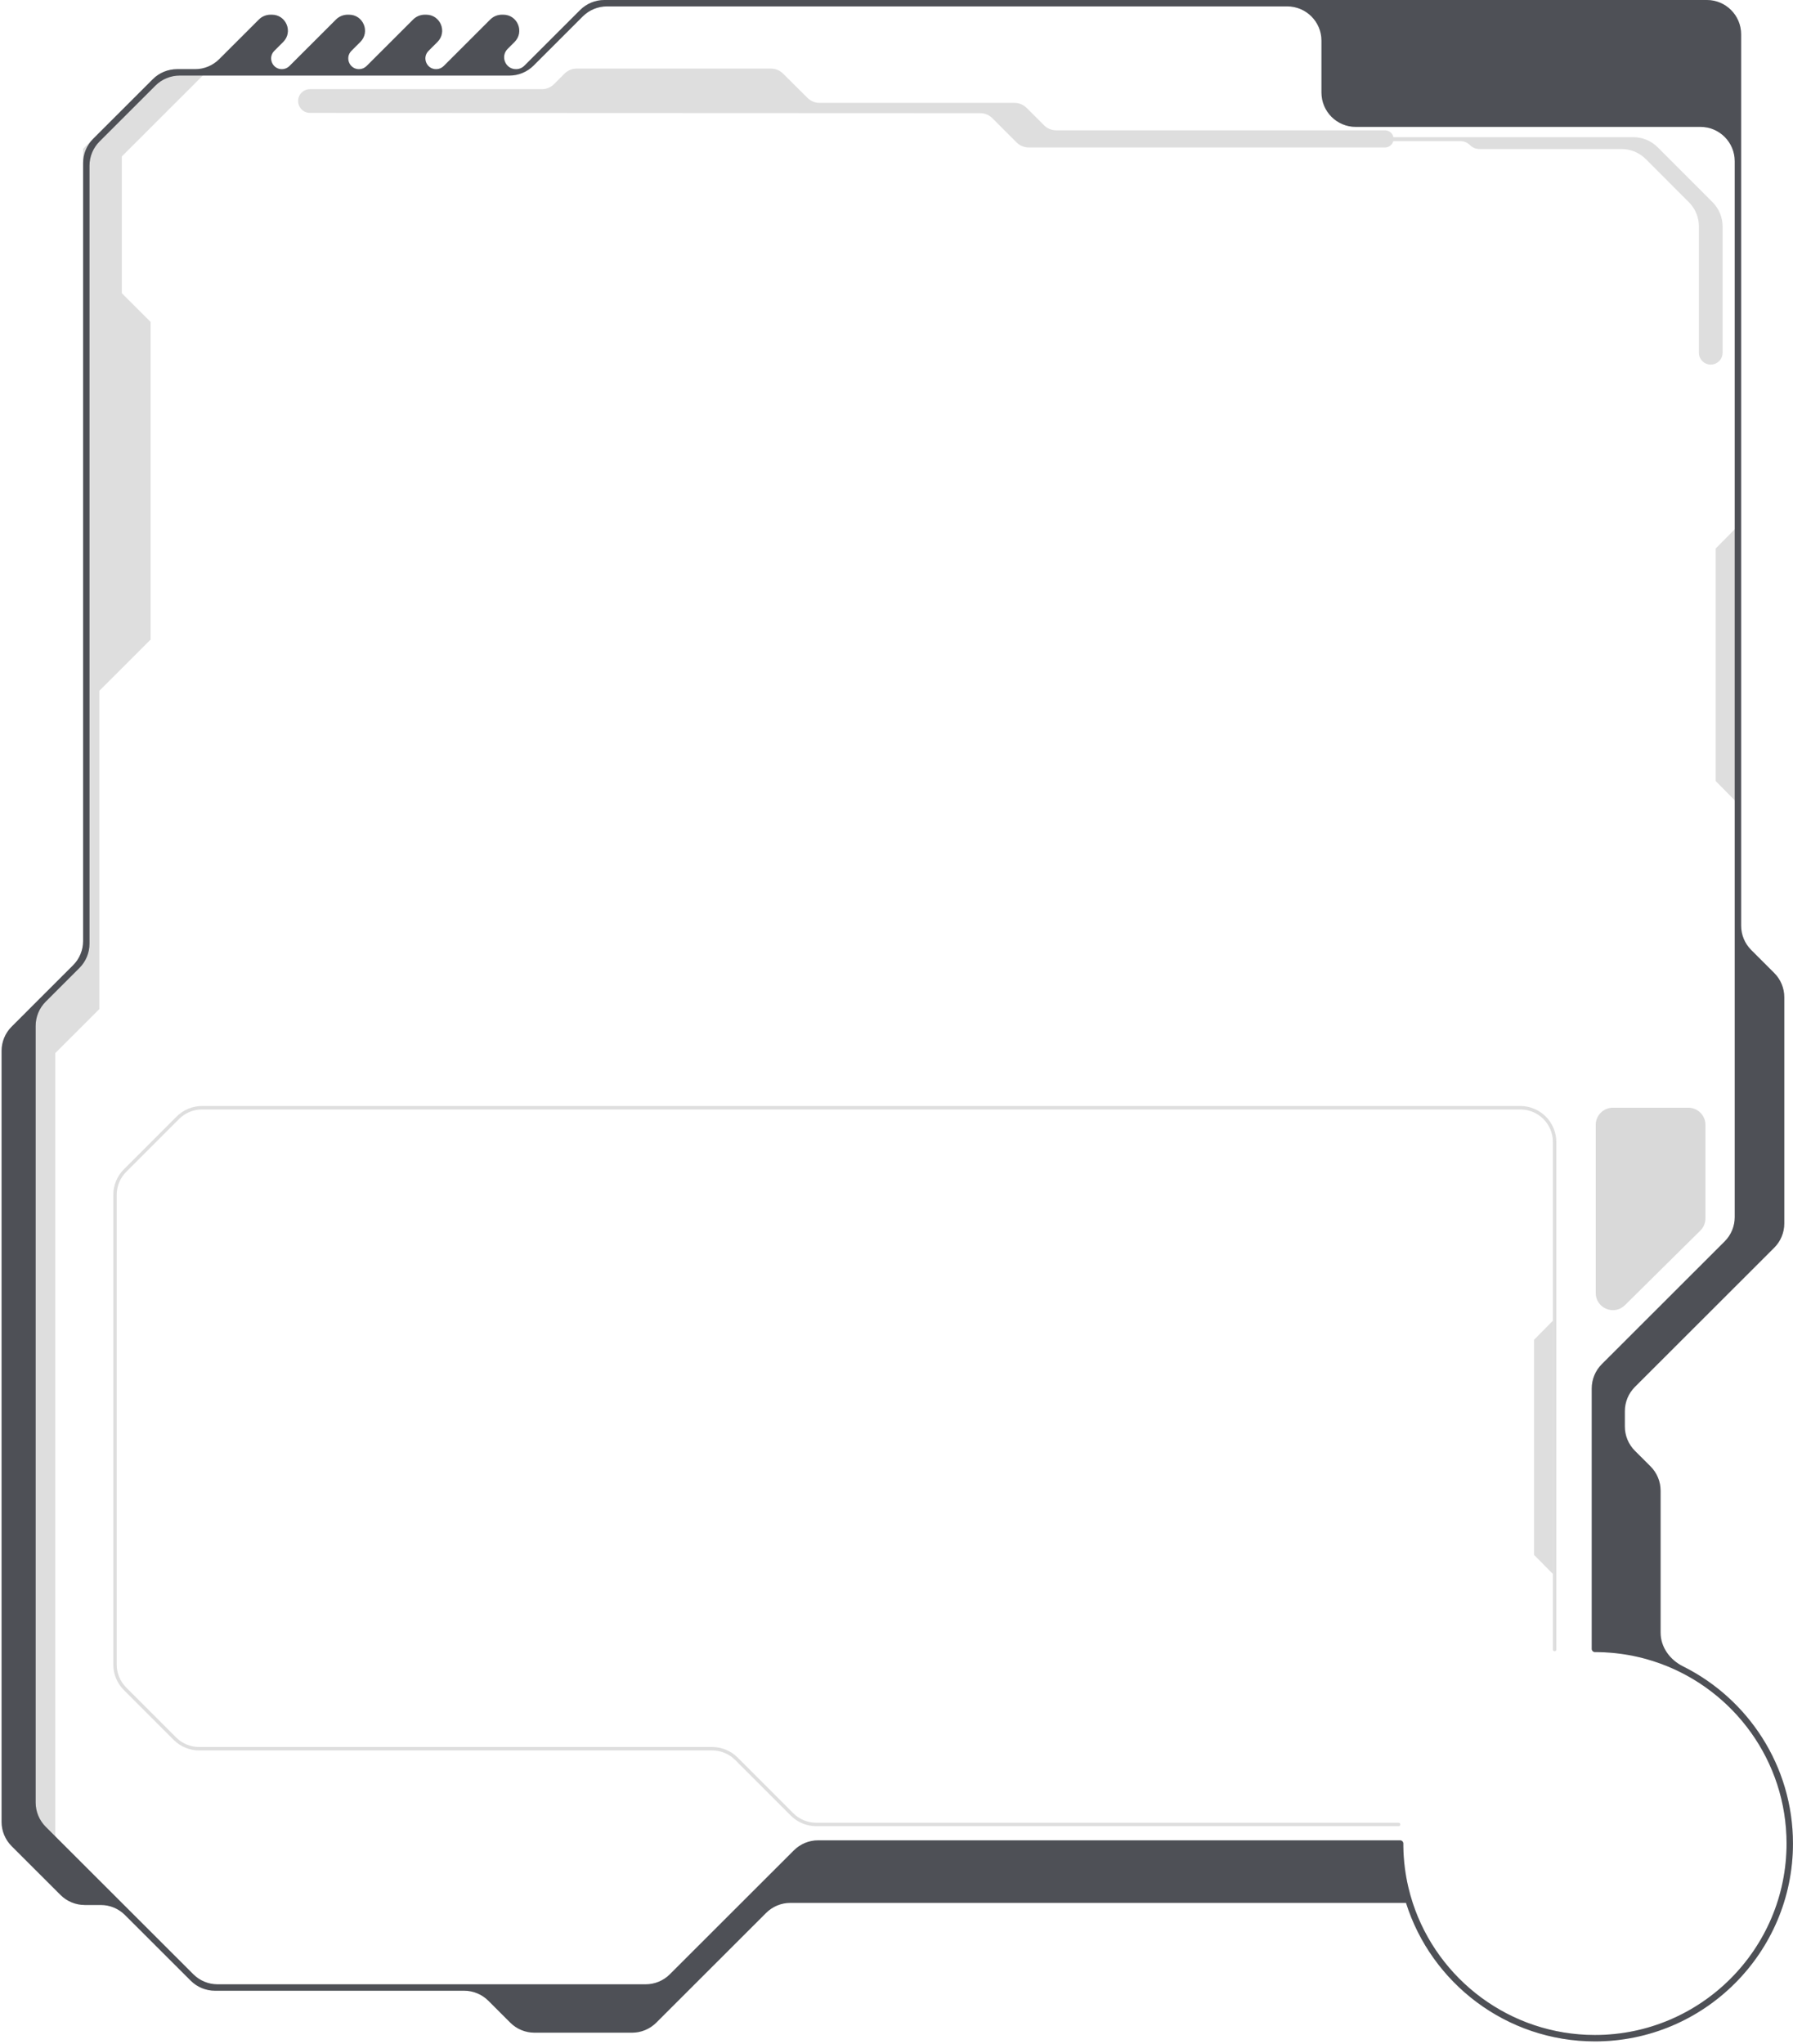 <svg width="523" height="596" viewBox="0 0 523 596" fill="none" xmlns="http://www.w3.org/2000/svg">
<g filter="url(#filter0_b_4220_6402)">
<path d="M196.102 575.82C194.227 577.693 191.686 578.744 189.036 578.744L63.527 578.744C60.877 578.744 58.335 577.692 56.46 575.82L34.351 553.738L16.185 535.594L13.394 532.806C11.516 530.931 10.461 528.385 10.461 525.731L10.461 299.28C10.461 296.626 11.516 294.081 13.394 292.205L23.233 282.378C25.111 280.502 26.166 277.957 26.166 275.303L26.166 48.456C26.166 45.802 27.221 43.257 29.099 41.382L45.4 25.098C47.275 23.225 49.817 22.173 52.467 22.173L148.641 22.173C151.291 22.173 153.833 21.121 155.708 19.248L170.049 4.925C171.924 3.052 174.465 2 177.115 2L467.503 2C473.026 2 477.503 6.477 477.503 12L477.503 21.422C477.503 26.945 481.981 31.422 487.503 31.422L496.961 31.422C502.484 31.422 506.961 35.899 506.961 41.422L506.961 355.043C506.961 357.698 505.906 360.243 504.028 362.118L468.185 397.921C466.307 399.797 465.252 402.342 465.252 404.996L465.252 480.941C465.252 481.455 465.672 481.867 466.186 481.867C466.499 481.867 466.809 481.867 467.119 481.874C471.82 481.953 476.383 482.613 480.737 483.784C482.298 484.205 483.833 484.69 485.334 485.242C506.756 493.067 522.08 513.627 522.08 537.694C522.08 568.477 497.006 593.521 466.186 593.521C441.41 593.521 420.347 577.338 413.036 554.999C412.528 553.447 412.087 551.866 411.714 550.258C410.847 546.51 410.362 542.617 410.295 538.626C410.291 538.317 410.287 538.007 410.287 537.694C410.287 537.181 409.876 536.761 409.362 536.761L239.35 536.761C236.7 536.761 234.159 537.813 232.284 539.686L196.102 575.82Z" fill="white" fill-opacity="0.1"/>
</g>
<path d="M16.122 538.1L8.53 530.518L8.53 294.225L24.236 278.538L24.236 43.401L44.563 23.099C46.438 21.226 48.98 20.174 51.63 20.174L59.365 20.174L60.385 20.797L59.141 22.039L35.531 45.62L35.531 85.492L43.933 93.884L43.933 186.494L28.985 201.424L28.985 294.225L16.122 307.073L16.122 538.1Z" fill="#DEDEDE"/>
<path d="M403.998 38C405.379 38 406.498 39.119 406.498 40.5C406.498 41.881 405.379 43 403.998 43L300.069 43C298.743 43 297.471 42.473 296.534 41.535L289.462 34.464C288.524 33.526 287.254 33 285.928 32.999L90.417 32.918C87.326 32.917 85.788 29.171 87.987 26.998C88.635 26.359 89.508 26 90.418 26L158.067 26C159.393 26 160.665 25.473 161.603 24.535L164.673 21.465C165.611 20.527 166.883 20 168.209 20L224.872 20C226.192 20 227.459 20.522 228.396 21.453L235.536 28.547C236.472 29.478 237.739 30 239.06 30L295.927 30C297.253 30 298.525 30.527 299.463 31.465L304.534 36.535C305.471 37.473 306.743 38 308.069 38L403.998 38Z" fill="#DEDEDE"/>
<path d="M447.959 453.174V390.879L452.508 386.276V457.777L447.959 453.174Z" fill="#DEDEDE" stroke="#DEDEDE"/>
<path d="M500.959 227.553V160.142L505.961 155.081V232.614L500.959 227.553Z" fill="#DEDEDE" stroke="#DEDEDE"/>
<path d="M495.975 358.824L473.975 380.579C470.817 383.702 465.459 381.465 465.459 377.024V328C465.459 325.239 467.698 323 470.459 323H492.459C495.22 323 497.459 325.239 497.459 328V355.269C497.459 356.604 496.924 357.885 495.975 358.824Z" fill="#D9D9D9"/>
<path d="M407.961 531.998H238.103C235.451 531.998 232.907 530.944 231.032 529.069L214.8 512.836C212.924 510.961 210.381 509.908 207.729 509.908H58.084C55.432 509.908 52.889 508.854 51.013 506.979L36.476 492.441C34.6 490.566 33.547 488.022 33.547 485.37L33.547 348.399C33.547 345.747 34.6 343.203 36.476 341.328L51.875 325.929C53.75 324.054 56.294 323 58.946 323H70H124H443.461C448.984 323 453.461 327.477 453.461 333V481" stroke="#DEDEDE" stroke-miterlimit="10" stroke-linecap="round"/>
<path d="M501.961 102.86C501.961 105.358 499.052 106.729 497.125 105.138C496.445 104.577 496.052 103.741 496.052 102.86L496.052 66.022C496.052 63.237 494.945 60.566 492.976 58.597L480.409 46.03C478.44 44.061 475.769 42.955 472.985 42.955L431.541 42.955C430.631 42.955 429.758 42.593 429.115 41.95C428.284 41.118 427.156 40.652 425.981 40.652L357.603 40.652C357.579 40.652 357.567 40.645 357.56 40.64C357.551 40.634 357.54 40.622 357.533 40.605C357.526 40.588 357.525 40.572 357.527 40.561C357.529 40.552 357.533 40.539 357.55 40.522C357.564 40.508 357.583 40.5 357.603 40.5L476.439 40.5C478.959 40.5 481.375 41.501 483.157 43.282L499.178 59.304C500.96 61.086 501.961 63.502 501.961 66.022L501.961 102.86Z" fill="#DEDEDE" stroke="#DEDEDE"/>
<path d="M410.12 554.863C410.118 554.863 410.117 554.865 410.118 554.867C417.493 578.249 439.411 595.25 465.227 595.25C497.074 595.25 522.988 569.371 522.988 537.558C522.988 514.95 509.9 495.338 490.894 485.883C487.095 483.993 484.375 480.288 484.375 476.044L484.375 434.665C484.375 432.01 483.319 429.464 481.44 427.588L476.884 423.039C475.005 421.163 473.949 418.617 473.949 415.962L473.949 411.489C473.949 408.835 475.005 406.289 476.883 404.413L517.527 363.818C519.405 361.942 520.46 359.397 520.46 356.743L520.46 290.791C520.46 288.137 519.405 285.591 517.527 283.716L510.802 276.999C508.924 275.124 507.869 272.578 507.869 269.924L507.869 10C507.869 4.477 503.392 -8.56285e-07 497.869 -1.09734e-06L176.279 -1.51336e-05C173.629 -1.52492e-05 171.087 1.052 169.212 2.925L152.96 19.16C152.311 19.808 151.431 20.173 150.513 20.173C147.426 20.173 145.882 16.44 148.065 14.259L150.094 12.233C153.026 9.304 150.952 4.293 146.808 4.293L146.401 4.293C145.125 4.293 143.9 4.799 142.996 5.702L129.425 19.257C128.838 19.843 128.042 20.173 127.212 20.173C124.422 20.173 123.025 16.799 125 14.827L127.597 12.233C130.529 9.304 128.455 4.293 124.311 4.293L123.904 4.293C122.627 4.293 121.402 4.799 120.499 5.702L106.927 19.257C106.34 19.843 105.544 20.173 104.715 20.173C101.924 20.173 100.528 16.799 102.502 14.827L105.099 12.233C108.031 9.304 105.957 4.293 101.813 4.293L101.406 4.293C100.13 4.293 98.905 4.799 98.001 5.702L84.43 19.257C83.843 19.843 83.047 20.173 82.217 20.173C79.427 20.173 78.031 16.799 80.005 14.827L82.602 12.233C85.534 9.304 83.46 4.293 79.316 4.293L78.909 4.293C77.632 4.293 76.407 4.799 75.504 5.702L63.944 17.248C62.069 19.121 59.527 20.173 56.877 20.173L51.637 20.173C48.987 20.173 46.445 21.225 44.57 23.098L27.176 40.471C25.298 42.346 24.243 44.892 24.243 47.546L24.243 274.392C24.243 277.046 23.188 279.591 21.31 281.467L8.538 294.224L3.394 299.361C1.516 301.237 0.461 303.782 0.461 306.436L0.461 531.239C0.461 533.893 1.516 536.438 3.394 538.314L17.648 552.55C19.523 554.423 22.065 555.475 24.715 555.475L29.387 555.475C32.037 555.475 34.579 556.527 36.454 558.399L55.63 577.55C57.505 579.422 60.047 580.474 62.697 580.474L135.381 580.474C138.031 580.474 140.573 581.526 142.448 583.398L148.843 589.786C150.718 591.658 153.259 592.71 155.909 592.71L184.361 592.71C187.011 592.71 189.552 591.658 191.427 589.786L223.468 557.788C225.343 555.915 227.884 554.863 230.534 554.863L410.12 554.863ZM195.389 575.685C193.514 577.557 190.973 578.609 188.323 578.609L63.466 578.609C60.816 578.609 58.275 577.557 56.4 575.684L34.291 553.603L16.125 535.459L13.334 532.671C11.456 530.795 10.401 528.25 10.401 525.596L10.401 299.145C10.401 296.491 11.456 293.945 13.334 292.07L23.173 282.243C25.051 280.367 26.106 277.822 26.106 275.167L26.106 48.321C26.106 45.667 27.161 43.122 29.039 41.246L45.339 24.963C47.214 23.09 49.756 22.038 52.407 22.038L148.581 22.038C151.231 22.038 153.772 20.986 155.647 19.113L169.988 4.789C171.863 2.917 174.405 1.865 177.055 1.865L375.461 1.865C380.984 1.865 385.461 6.342 385.461 11.865L385.461 27C385.461 32.523 389.938 37 395.461 37L496.002 37C501.525 37 506.002 41.477 506.002 47L506.002 354.908C506.002 357.562 504.947 360.108 503.069 361.983L467.226 397.786C465.348 399.662 464.293 402.207 464.293 404.861L464.293 480.806C464.293 481.319 464.713 481.732 465.227 481.732C465.54 481.732 465.85 481.732 466.16 481.739C470.861 481.817 475.424 482.478 479.778 483.649C481.339 484.07 482.874 484.555 484.375 485.107C505.797 492.931 521.121 513.492 521.121 537.558C521.121 568.342 496.047 593.385 465.227 593.385C440.452 593.385 419.388 577.203 412.077 554.863C411.569 553.312 411.128 551.731 410.755 550.123C409.889 546.375 409.403 542.481 409.336 538.491C409.332 538.181 409.329 537.872 409.329 537.558C409.329 537.045 408.917 536.626 408.404 536.626L238.637 536.626C235.987 536.626 233.445 537.678 231.57 539.55L195.389 575.685Z" fill="#61646B"/>
<path d="M410.12 554.863C410.118 554.863 410.117 554.865 410.118 554.867C417.493 578.249 439.411 595.25 465.227 595.25C497.074 595.25 522.988 569.371 522.988 537.558C522.988 514.95 509.9 495.338 490.894 485.883C487.095 483.993 484.375 480.288 484.375 476.044L484.375 434.665C484.375 432.01 483.319 429.464 481.44 427.588L476.884 423.039C475.005 421.163 473.949 418.617 473.949 415.962L473.949 411.489C473.949 408.835 475.005 406.289 476.883 404.413L517.527 363.818C519.405 361.942 520.46 359.397 520.46 356.743L520.46 290.791C520.46 288.137 519.405 285.591 517.527 283.716L510.802 276.999C508.924 275.124 507.869 272.578 507.869 269.924L507.869 10C507.869 4.477 503.392 -8.56285e-07 497.869 -1.09734e-06L176.279 -1.51336e-05C173.629 -1.52492e-05 171.087 1.052 169.212 2.925L152.96 19.16C152.311 19.808 151.431 20.173 150.513 20.173C147.426 20.173 145.882 16.44 148.065 14.259L150.094 12.233C153.026 9.304 150.952 4.293 146.808 4.293L146.401 4.293C145.125 4.293 143.9 4.799 142.996 5.702L129.425 19.257C128.838 19.843 128.042 20.173 127.212 20.173C124.422 20.173 123.025 16.799 125 14.827L127.597 12.233C130.529 9.304 128.455 4.293 124.311 4.293L123.904 4.293C122.627 4.293 121.402 4.799 120.499 5.702L106.927 19.257C106.34 19.843 105.544 20.173 104.715 20.173C101.924 20.173 100.528 16.799 102.502 14.827L105.099 12.233C108.031 9.304 105.957 4.293 101.813 4.293L101.406 4.293C100.13 4.293 98.905 4.799 98.001 5.702L84.43 19.257C83.843 19.843 83.047 20.173 82.217 20.173C79.427 20.173 78.031 16.799 80.005 14.827L82.602 12.233C85.534 9.304 83.46 4.293 79.316 4.293L78.909 4.293C77.632 4.293 76.407 4.799 75.504 5.702L63.944 17.248C62.069 19.121 59.527 20.173 56.877 20.173L51.637 20.173C48.987 20.173 46.445 21.225 44.57 23.098L27.176 40.471C25.298 42.346 24.243 44.892 24.243 47.546L24.243 274.392C24.243 277.046 23.188 279.591 21.31 281.467L8.538 294.224L3.394 299.361C1.516 301.237 0.461 303.782 0.461 306.436L0.461 531.239C0.461 533.893 1.516 536.438 3.394 538.314L17.648 552.55C19.523 554.423 22.065 555.475 24.715 555.475L29.387 555.475C32.037 555.475 34.579 556.527 36.454 558.399L55.63 577.55C57.505 579.422 60.047 580.474 62.697 580.474L135.381 580.474C138.031 580.474 140.573 581.526 142.448 583.398L148.843 589.786C150.718 591.658 153.259 592.71 155.909 592.71L184.361 592.71C187.011 592.71 189.552 591.658 191.427 589.786L223.468 557.788C225.343 555.915 227.884 554.863 230.534 554.863L410.12 554.863ZM195.389 575.685C193.514 577.557 190.973 578.609 188.323 578.609L63.466 578.609C60.816 578.609 58.275 577.557 56.4 575.684L34.291 553.603L16.125 535.459L13.334 532.671C11.456 530.795 10.401 528.25 10.401 525.596L10.401 299.145C10.401 296.491 11.456 293.945 13.334 292.07L23.173 282.243C25.051 280.367 26.106 277.822 26.106 275.167L26.106 48.321C26.106 45.667 27.161 43.122 29.039 41.246L45.339 24.963C47.214 23.09 49.756 22.038 52.407 22.038L148.581 22.038C151.231 22.038 153.772 20.986 155.647 19.113L169.988 4.789C171.863 2.917 174.405 1.865 177.055 1.865L375.461 1.865C380.984 1.865 385.461 6.342 385.461 11.865L385.461 27C385.461 32.523 389.938 37 395.461 37L496.002 37C501.525 37 506.002 41.477 506.002 47L506.002 354.908C506.002 357.562 504.947 360.108 503.069 361.983L467.226 397.786C465.348 399.662 464.293 402.207 464.293 404.861L464.293 480.806C464.293 481.319 464.713 481.732 465.227 481.732C465.54 481.732 465.85 481.732 466.16 481.739C470.861 481.817 475.424 482.478 479.778 483.649C481.339 484.07 482.874 484.555 484.375 485.107C505.797 492.931 521.121 513.492 521.121 537.558C521.121 568.342 496.047 593.385 465.227 593.385C440.452 593.385 419.388 577.203 412.077 554.863C411.569 553.312 411.128 551.731 410.755 550.123C409.889 546.375 409.403 542.481 409.336 538.491C409.332 538.181 409.329 537.872 409.329 537.558C409.329 537.045 408.917 536.626 408.404 536.626L238.637 536.626C235.987 536.626 233.445 537.678 231.57 539.55L195.389 575.685Z" fill="black" fill-opacity="0.2"/>
<defs>
<filter id="filter0_b_4220_6402" x="-9.539" y="-18" width="551.619" height="631.521" filterUnits="userSpaceOnUse" color-interpolation-filters="sRGB">
<feFlood flood-opacity="0" result="BackgroundImageFix"/>
<feGaussianBlur in="BackgroundImageFix" stdDeviation="10"/>
<feComposite in2="SourceAlpha" operator="in" result="effect1_backgroundBlur_4220_6402"/>
<feBlend mode="normal" in="SourceGraphic" in2="effect1_backgroundBlur_4220_6402" result="shape"/>
</filter>
</defs>
</svg>
